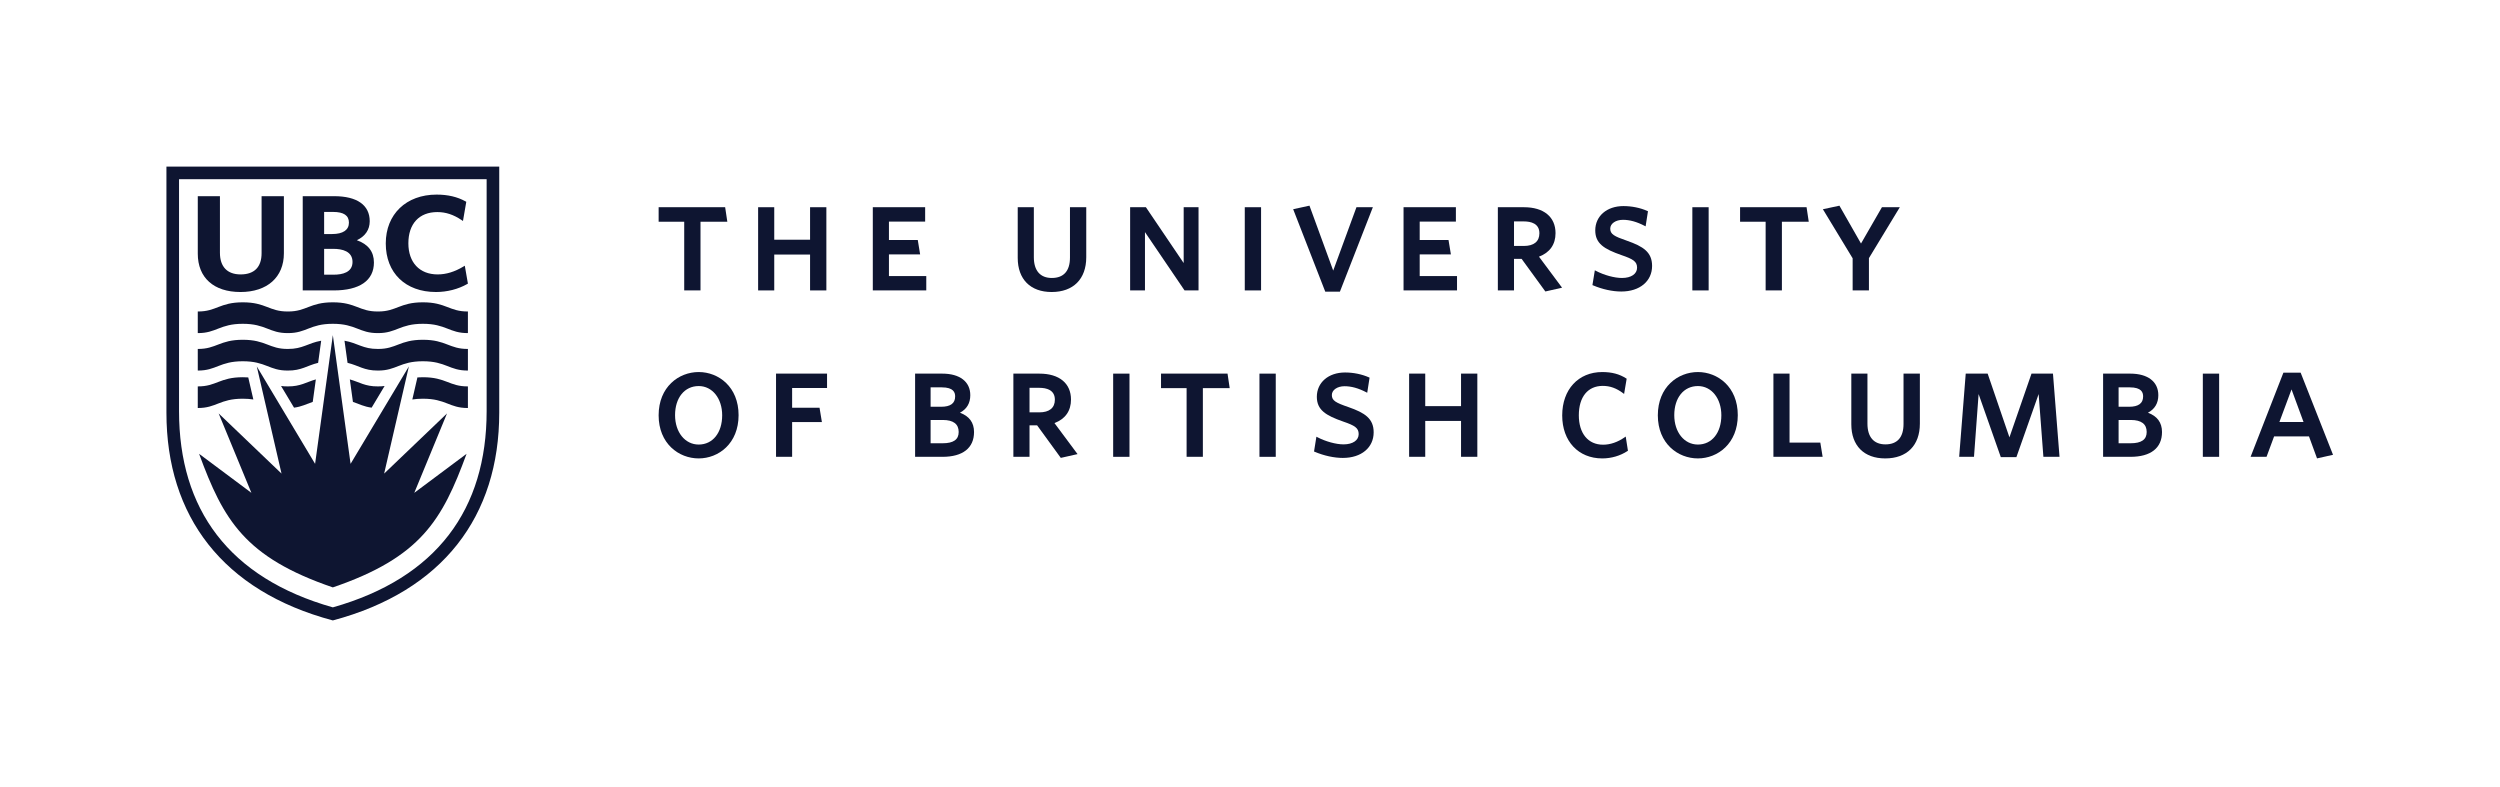 <?xml version="1.0" encoding="UTF-8" standalone="no"?>
<!-- Created with Inkscape (http://www.inkscape.org/) -->

<svg
   version="1.1"
   id="svg2"
   width="495.653"
   height="156"
   viewBox="0 0 495.653 156"
   sodipodi:docname="ubclogo12.eps"
   xmlns:inkscape="http://www.inkscape.org/namespaces/inkscape"
   xmlns:sodipodi="http://sodipodi.sourceforge.net/DTD/sodipodi-0.dtd"
   xmlns="http://www.w3.org/2000/svg"
   xmlns:svg="http://www.w3.org/2000/svg">
  <defs
     id="defs6" />
  <sodipodi:namedview
     id="namedview4"
     pagecolor="#ffffff"
     bordercolor="#000000"
     borderopacity="0.25"
     inkscape:showpageshadow="2"
     inkscape:pageopacity="0.0"
     inkscape:pagecheckerboard="0"
     inkscape:deskcolor="#d1d1d1" />
  <g
     id="g8"
     inkscape:groupmode="layer"
     inkscape:label="ink_ext_XXXXXX"
     transform="matrix(1.333,0,0,-1.333,0,156)">
    <g
       id="g10"
       transform="scale(0.1)">
      <path
         d="m 495.035,671.832 26.391,-191.437 86.726,144.929 -36.8,-159.41 93.507,89.453 -48.691,-118.097 77.793,58.058 C 657.75,396.781 626.195,341.535 495.035,296.633 v 0 0 C 363.879,341.535 332.32,396.781 296.113,495.328 l 77.793,-58.058 -48.691,118.097 93.5,-89.453 -36.801,159.41 86.734,-144.929 26.391,191.437 h -0.004"
         style="fill:#0e1531;fill-opacity:1;fill-rule:nonzero;stroke:none"
         id="path12" />
      <path
         d="m 357.637,735.973 c -39.742,0 -63.473,21.269 -63.473,56.996 v 85.543 h 32.949 V 794.32 c 0,-20.757 10.914,-32.175 30.778,-32.175 20.371,0 31.172,10.937 31.172,31.585 v 84.782 h 33.167 v -84.969 c 0,-35.52 -24.75,-57.57 -64.593,-57.57"
         style="fill:#0e1531;fill-opacity:1;fill-rule:nonzero;stroke:none"
         id="path14" />
      <path
         d="m 496.27,738.34 h -46.012 v 140.172 h 46.695 c 34.141,0 52.949,-13.25 52.949,-37.227 0,-12.617 -6.582,-22.324 -19.14,-28.277 16.836,-5.942 25.39,-17.067 25.39,-33.141 0,-26.797 -21.25,-41.527 -59.882,-41.527 m -14.18,23.414 h 14.18 c 12.816,0 28.046,3.269 28.046,18.894 0,16.106 -15.488,19.528 -28.515,19.528 H 482.09 Z m 0,60.449 h 11.973 c 16.035,0 24.906,6.016 24.906,16.918 0,10.731 -7.735,15.957 -23.598,15.957 H 482.09 v -32.875"
         style="fill:#0e1531;fill-opacity:1;fill-rule:nonzero;stroke:none"
         id="path16" />
      <path
         d="m 648.438,735.973 c -45.372,0 -74.668,28.332 -74.668,72.265 0,43.418 30.371,72.617 75.562,72.617 16.758,0 30.863,-3.3 43.109,-10.097 l 1.075,-0.598 -4.922,-28.543 -2.168,1.446 c -12.031,8.078 -23.477,11.804 -35.977,11.804 -26.953,0 -43.066,-17.371 -43.066,-46.453 0,-28.547 16.66,-46.269 43.512,-46.269 12.718,0 25.238,3.82 38.265,11.66 l 2.149,1.289 4.644,-26.621 -1.031,-0.606 c -13.379,-7.656 -29.883,-11.894 -46.484,-11.894"
         style="fill:#0e1531;fill-opacity:1;fill-rule:nonzero;stroke:none"
         id="path18" />
      <path
         d="M 495.035,266.934 C 340.191,310.801 266.285,413.031 266.285,558.773 V 903.758 H 723.789 V 558.773 c 0,-145.742 -73.91,-247.972 -228.754,-291.839 z m -247.5,655.574 V 556.426 c 0,-153.848 83.711,-265.235 247.5,-308.926 163.789,43.691 247.5,155.078 247.5,308.926 v 366.082 h -495"
         style="fill:#0e1531;fill-opacity:1;fill-rule:nonzero;stroke:none"
         id="path20" />
      <path
         d="m 495.043,688.695 c 34.508,0 39.18,-14.004 66.973,-13.828 27.695,-0.176 32.441,13.828 66.953,13.828 34.508,0 39.258,-14.004 66.972,-13.828 v 32.141 c -27.714,-0.188 -32.464,13.64 -66.972,13.64 -34.512,0 -39.258,-13.828 -66.953,-13.64 -27.793,-0.188 -32.465,13.64 -66.973,13.64 -34.512,0 -39.18,-13.828 -66.973,-13.64 -27.695,-0.188 -32.445,13.64 -66.953,13.64 -34.515,0 -39.277,-13.828 -66.972,-13.64 v -32.141 c 27.695,-0.176 32.457,13.828 66.972,13.828 34.508,0 39.258,-14.004 66.953,-13.828 27.793,-0.176 32.461,13.828 66.973,13.828"
         style="fill:#0e1531;fill-opacity:1;fill-rule:nonzero;stroke:none"
         id="path22" />
      <path
         d="m 516.91,630.617 c 16.649,-3.984 24.57,-11.59 45.106,-11.461 27.695,-0.172 32.441,13.828 66.953,13.828 34.508,0 39.258,-14 66.972,-13.828 v 32.141 c -27.714,-0.188 -32.464,13.641 -66.972,13.641 -34.512,0 -39.258,-13.829 -66.953,-13.641 -22.313,-0.149 -29.735,8.726 -49.645,12.234 l 4.539,-32.914"
         style="fill:#0e1531;fill-opacity:1;fill-rule:nonzero;stroke:none"
         id="path24" />
      <path
         d="m 428.07,619.156 c 20.528,-0.129 28.45,7.473 45.09,11.461 l 4.539,32.914 c -19.902,-3.511 -27.324,-12.383 -49.629,-12.234 -27.695,-0.188 -32.445,13.641 -66.953,13.641 -34.515,0 -39.277,-13.829 -66.972,-13.641 v -32.141 c 27.695,-0.172 32.457,13.828 66.972,13.828 34.508,0 39.258,-14 66.953,-13.828"
         style="fill:#0e1531;fill-opacity:1;fill-rule:nonzero;stroke:none"
         id="path26" />
      <path
         d="m 524.91,572.563 c 9.414,-3.235 16.653,-7.184 27.832,-8.59 l 19.293,32.234 c -3.015,-0.414 -6.308,-0.644 -10.019,-0.621 -19.094,-0.125 -27.274,6.359 -41.711,10.43 l 4.605,-33.453"
         style="fill:#0e1531;fill-opacity:1;fill-rule:nonzero;stroke:none"
         id="path28" />
      <path
         d="m 613.262,576.125 c 4.511,0.711 9.644,1.152 15.707,1.152 34.508,0 39.258,-14.004 66.972,-13.828 v 32.137 c -27.714,-0.184 -32.464,13.644 -66.972,13.644 -2.918,0 -5.606,-0.109 -8.129,-0.289 l -7.578,-32.816"
         style="fill:#0e1531;fill-opacity:1;fill-rule:nonzero;stroke:none"
         id="path30" />
      <path
         d="m 376.813,576.125 -7.579,32.816 c -2.519,0.18 -5.207,0.289 -8.117,0.289 -34.515,0 -39.277,-13.828 -66.972,-13.644 v -32.137 c 27.695,-0.176 32.457,13.828 66.972,13.828 6.055,0 11.184,-0.441 15.696,-1.152"
         style="fill:#0e1531;fill-opacity:1;fill-rule:nonzero;stroke:none"
         id="path32" />
      <path
         d="m 437.328,563.973 c 11.184,1.398 18.418,5.347 27.832,8.586 l 4.61,33.453 c -14.434,-4.074 -22.614,-10.551 -41.7,-10.426 -3.718,-0.023 -7.015,0.211 -10.035,0.621 l 19.293,-32.234"
         style="fill:#0e1531;fill-opacity:1;fill-rule:nonzero;stroke:none"
         id="path34" />
      <path
         d="m 1041.88,738.34 h -24.23 v 102.152 h -38.045 v 21.594 h 98.925 l 3.24,-21.594 h -39.89 v -102.152 0"
         style="fill:#0e1531;fill-opacity:1;fill-rule:nonzero;stroke:none"
         id="path36" />
      <path
         d="m 1229.08,738.34 h -24.24 v 53.351 h -53.28 V 738.34 h -23.98 v 123.746 h 23.98 v -48.328 h 53.28 v 48.328 h 24.24 v -123.746 0"
         style="fill:#0e1531;fill-opacity:1;fill-rule:nonzero;stroke:none"
         id="path38" />
      <path
         d="m 1377.68,738.34 h -79.53 V 862.086 H 1376 v -21.375 h -53.85 v -27.395 h 42.88 l 3.51,-21.378 h -46.39 v -32.219 h 55.53 v -21.379 0"
         style="fill:#0e1531;fill-opacity:1;fill-rule:nonzero;stroke:none"
         id="path40" />
      <path
         d="m 1564.18,735.973 c -31.62,0 -50.49,18.965 -50.49,50.746 v 75.367 h 23.98 v -74.41 c 0,-19.883 9.48,-30.824 26.73,-30.824 17.68,0 27,10.453 27,30.324 v 74.91 h 24.22 v -74.41 c 0,-32.399 -19.24,-51.703 -51.44,-51.703 v 0"
         style="fill:#0e1531;fill-opacity:1;fill-rule:nonzero;stroke:none"
         id="path42" />
      <path
         d="m 1782.62,738.34 h -20.8 l -58.87,86.723 V 738.34 h -22.07 v 123.746 h 23.46 l 56.19,-83.07 v 83.07 h 22.09 v -123.746 0"
         style="fill:#0e1531;fill-opacity:1;fill-rule:nonzero;stroke:none"
         id="path44" />
      <path
         d="m 1875.63,738.34 h -24.24 v 123.746 h 24.24 v -123.746 0"
         style="fill:#0e1531;fill-opacity:1;fill-rule:nonzero;stroke:none"
         id="path46" />
      <path
         d="m 1992.87,736.449 h -21.76 l -47.74,122.672 24.24,5.285 35.31,-96.593 34.57,94.273 h 24.41 l -49.03,-125.637 v 0"
         style="fill:#0e1531;fill-opacity:1;fill-rule:nonzero;stroke:none"
         id="path48" />
      <path
         d="m 2167.07,738.34 h -79.53 v 123.746 h 77.85 v -21.375 h -53.83 v -27.395 h 42.86 l 3.54,-21.378 h -46.4 v -32.219 h 55.51 v -21.379 0"
         style="fill:#0e1531;fill-opacity:1;fill-rule:nonzero;stroke:none"
         id="path50" />
      <path
         d="m 2251.83,804.469 h 14.61 c 14.93,0 23.16,6.64 23.16,18.847 0,14.606 -12.61,17.657 -23.16,17.657 h -14.61 v -36.504 z m 46.61,-67.696 -35.26,48.45 h -11.35 V 738.34 h -24.03 v 123.746 h 38.85 c 29.39,0 46.94,-14.391 46.94,-38.555 0,-16.875 -8.5,-28.906 -24.62,-34.996 l 34.34,-46.14 -24.87,-5.622 v 0"
         style="fill:#0e1531;fill-opacity:1;fill-rule:nonzero;stroke:none"
         id="path52" />
      <path
         d="m 2411.46,736.707 c -13.1,0 -28.11,3.234 -42.06,9.168 l -0.93,0.371 3.58,22.031 1.47,-0.781 c 12.39,-6.48 27.64,-10.644 38.92,-10.644 13.62,0 22.44,6.019 22.44,15.25 0,9.218 -5.76,12.777 -23.1,18.711 -25.95,9.062 -39.1,17.246 -39.1,36.824 0,21.261 17.22,36.144 41.87,36.144 12.53,0 25.21,-2.613 35.66,-7.285 l 0.86,-0.41 -3.5,-22.469 -1.53,0.789 c -11.55,6.02 -22.08,8.942 -32.17,8.942 -10.79,0 -18.91,-5.614 -18.91,-13.086 0,-8.254 5.62,-11.403 24.78,-18 24.27,-8.465 37.46,-16.946 37.46,-37.52 0,-22.719 -18.38,-38.035 -45.74,-38.035 v 0"
         style="fill:#0e1531;fill-opacity:1;fill-rule:nonzero;stroke:none"
         id="path54" />
      <path
         d="m 2541.32,738.34 h -24.24 v 123.746 h 24.24 v -123.746 0"
         style="fill:#0e1531;fill-opacity:1;fill-rule:nonzero;stroke:none"
         id="path56" />
      <path
         d="m 2650.28,738.34 h -24.19 v 102.152 h -38.02 v 21.594 h 98.9 l 3.24,-21.594 h -39.93 v -102.152 0"
         style="fill:#0e1531;fill-opacity:1;fill-rule:nonzero;stroke:none"
         id="path58" />
      <path
         d="m 2779.72,738.34 h -24.23 v 47.777 l -44.26,72.981 24.59,5.269 32.11,-56.289 31.12,54.008 h 26.59 l -45.92,-75.719 v -48.027 0"
         style="fill:#0e1531;fill-opacity:1;fill-rule:nonzero;stroke:none"
         id="path60" />
      <path
         d="m 1039.2,596.102 c -20.99,0 -35.16,-17.391 -35.16,-43.254 0,-25.352 14.79,-43.75 35.16,-43.75 20.86,0 34.91,17.492 34.91,43.496 0,25.183 -14.69,43.508 -34.91,43.508 z m 0,-107.629 c -29.65,0 -59.606,22.027 -59.606,64.121 0,42.265 29.956,64.344 59.606,64.344 29.5,0 59.32,-21.981 59.32,-64.09 0,-42.262 -29.82,-64.375 -59.32,-64.375 v 0"
         style="fill:#0e1531;fill-opacity:1;fill-rule:nonzero;stroke:none"
         id="path62" />
      <path
         d="m 1178.16,490.84 h -23.94 v 123.746 h 75.88 v -21.375 h -51.94 v -29.313 h 40.76 l 3.52,-21.367 h -44.28 v -51.691 0"
         style="fill:#0e1531;fill-opacity:1;fill-rule:nonzero;stroke:none"
         id="path64" />
      <path
         d="m 1384.11,565.309 h 15.76 c 13.8,0 20.74,5.132 20.74,15.269 0,5.824 -2.09,13.598 -20.04,13.598 h -16.46 v -28.867 z m 0,-54.301 H 1402 c 16.08,0 23.88,5.472 23.88,16.73 0,11.867 -7.92,17.91 -23.63,17.91 h -18.14 v -34.64 z m 17.67,-20.168 h -40.72 v 123.746 h 40.47 c 26.07,0 41.61,-12 41.61,-32.078 0,-11.863 -5.15,-20.621 -15.39,-26.086 13.88,-5.043 20.96,-14.684 20.96,-28.684 0,-23.761 -16.7,-36.898 -46.93,-36.898 v 0"
         style="fill:#0e1531;fill-opacity:1;fill-rule:nonzero;stroke:none"
         id="path66" />
      <path
         d="m 1531.24,556.969 h 14.56 c 14.9,0 23.14,6.64 23.14,18.847 0,14.606 -12.57,17.657 -23.14,17.657 h -14.56 v -36.504 z m 46.51,-67.696 -35.25,48.45 h -11.26 V 490.84 h -24.02 v 123.746 h 38.81 c 29.39,0 46.9,-14.391 46.9,-38.555 0,-16.875 -8.5,-28.906 -24.58,-34.996 l 34.32,-46.14 -24.92,-5.622 v 0"
         style="fill:#0e1531;fill-opacity:1;fill-rule:nonzero;stroke:none"
         id="path68" />
      <path
         d="m 1679.92,490.84 h -24.28 v 123.746 h 24.28 v -123.746 0"
         style="fill:#0e1531;fill-opacity:1;fill-rule:nonzero;stroke:none"
         id="path70" />
      <path
         d="m 1789.06,490.84 h -24.19 v 102.152 h -38.05 v 21.594 h 98.93 l 3.21,-21.594 h -39.9 v -102.152 0"
         style="fill:#0e1531;fill-opacity:1;fill-rule:nonzero;stroke:none"
         id="path72" />
      <path
         d="m 1897.47,490.84 h -24.24 v 123.746 h 24.24 v -123.746 0"
         style="fill:#0e1531;fill-opacity:1;fill-rule:nonzero;stroke:none"
         id="path74" />
      <path
         d="m 1997.4,489.203 c -13.14,0 -28.09,3.238 -42.1,9.172 l -0.9,0.371 3.52,22.031 1.49,-0.781 c 12.46,-6.48 27.74,-10.644 38.93,-10.644 13.62,0 22.46,6.019 22.46,15.25 0,9.218 -5.77,12.777 -23.12,18.711 -25.89,9.062 -39.11,17.246 -39.11,36.824 0,21.261 17.28,36.144 41.96,36.144 12.49,0 25.12,-2.613 35.6,-7.285 l 0.88,-0.41 -3.5,-22.469 -1.51,0.789 c -11.55,6.02 -22.11,8.942 -32.23,8.942 -10.74,0 -18.87,-5.614 -18.87,-13.086 0,-8.254 5.58,-11.403 24.78,-18 24.25,-8.465 37.41,-16.946 37.41,-37.52 0,-22.719 -18.36,-38.039 -45.69,-38.039 v 0"
         style="fill:#0e1531;fill-opacity:1;fill-rule:nonzero;stroke:none"
         id="path76" />
      <path
         d="m 2197.29,490.84 h -24.24 v 53.351 H 2119.8 V 490.84 h -23.98 v 123.746 h 23.98 v -48.328 h 53.25 v 48.328 h 24.24 v -123.746 0"
         style="fill:#0e1531;fill-opacity:1;fill-rule:nonzero;stroke:none"
         id="path78" />
      <path
         d="m 2383.11,488.473 c -35.63,0 -59.59,25.66 -59.59,63.902 0,38.621 23.96,64.563 59.59,64.563 14.13,0 25.47,-2.977 35.61,-9.485 l 0.67,-0.449 -3.81,-22.633 -1.64,1.199 c -9.78,7.356 -19.3,10.782 -30.09,10.782 -22.29,0 -35.61,-16.411 -35.61,-43.758 0,-26.969 13.77,-43.719 36.08,-43.719 10.67,0 21.79,3.813 32.06,11.004 l 1.6,1.129 3.31,-21.149 -0.68,-0.398 c -10.74,-7.078 -24.02,-10.988 -37.5,-10.988 v 0"
         style="fill:#0e1531;fill-opacity:1;fill-rule:nonzero;stroke:none"
         id="path80" />
      <path
         d="m 2525.34,596.102 c -21.03,0 -35.15,-17.391 -35.15,-43.254 0,-25.352 14.78,-43.75 35.15,-43.75 20.82,0 34.87,17.492 34.87,43.496 0,25.183 -14.67,43.508 -34.87,43.508 z m 0,-107.629 c -29.66,0 -59.6,22.027 -59.6,64.121 0,42.265 29.94,64.344 59.6,64.344 29.45,0 59.32,-21.981 59.32,-64.09 0,-42.262 -29.87,-64.375 -59.32,-64.375 v 0"
         style="fill:#0e1531;fill-opacity:1;fill-rule:nonzero;stroke:none"
         id="path82" />
      <path
         d="m 2710.86,490.84 h -73.2 v 123.746 h 23.99 V 511.992 h 45.77 l 3.44,-21.152 v 0"
         style="fill:#0e1531;fill-opacity:1;fill-rule:nonzero;stroke:none"
         id="path84" />
      <path
         d="m 2804,488.473 c -31.6,0 -50.48,18.965 -50.48,50.746 v 75.367 h 23.99 v -74.41 c 0,-19.883 9.46,-30.824 26.75,-30.824 17.63,0 26.92,10.453 26.92,30.347 v 74.887 h 24.3 v -74.41 c 0,-32.399 -19.26,-51.703 -51.48,-51.703 v 0"
         style="fill:#0e1531;fill-opacity:1;fill-rule:nonzero;stroke:none"
         id="path86" />
      <path
         d="m 2999.06,490.387 h -23.2 l -33.01,93.828 -6.86,-93.375 h -22.05 l 9.75,123.746 h 32.62 l 32.39,-94.793 32.82,94.793 h 31.92 l 9.75,-123.746 h -23.99 l -7.06,93.375 -33.08,-93.828 v 0"
         style="fill:#0e1531;fill-opacity:1;fill-rule:nonzero;stroke:none"
         id="path88" />
      <path
         d="m 3151.05,565.309 h 15.75 c 13.76,0 20.72,5.132 20.72,15.269 0,5.824 -2.02,13.598 -20.02,13.598 h -16.45 v -28.867 z m 0,-54.301 h 17.84 c 16.1,0 23.94,5.472 23.94,16.73 0,11.867 -7.97,17.91 -23.67,17.91 h -18.11 v -34.64 z m 17.64,-20.168 H 3128 v 123.746 h 40.44 c 26.13,0 41.7,-12 41.7,-32.078 0,-11.863 -5.22,-20.621 -15.44,-26.086 13.84,-5.043 20.92,-14.684 20.92,-28.684 0,-23.761 -16.65,-36.898 -46.93,-36.898 v 0"
         style="fill:#0e1531;fill-opacity:1;fill-rule:nonzero;stroke:none"
         id="path90" />
      <path
         d="m 3300.59,490.84 h -24.25 v 123.746 h 24.25 v -123.746 0"
         style="fill:#0e1531;fill-opacity:1;fill-rule:nonzero;stroke:none"
         id="path92" />
      <path
         d="m 3390.21,542.598 h 35.93 c -2.19,6.304 -11.23,30.601 -17.87,48.515 l -18.06,-48.515 z m 55.99,-54.086 -11.97,32.718 h -51.89 l -11.26,-30.39 h -23.7 l 48.8,125.18 h 25.64 l 48.15,-122.172 -23.77,-5.336 v 0"
         style="fill:#0e1531;fill-opacity:1;fill-rule:nonzero;stroke:none"
         id="path94" />
    </g>
  </g>
</svg>
